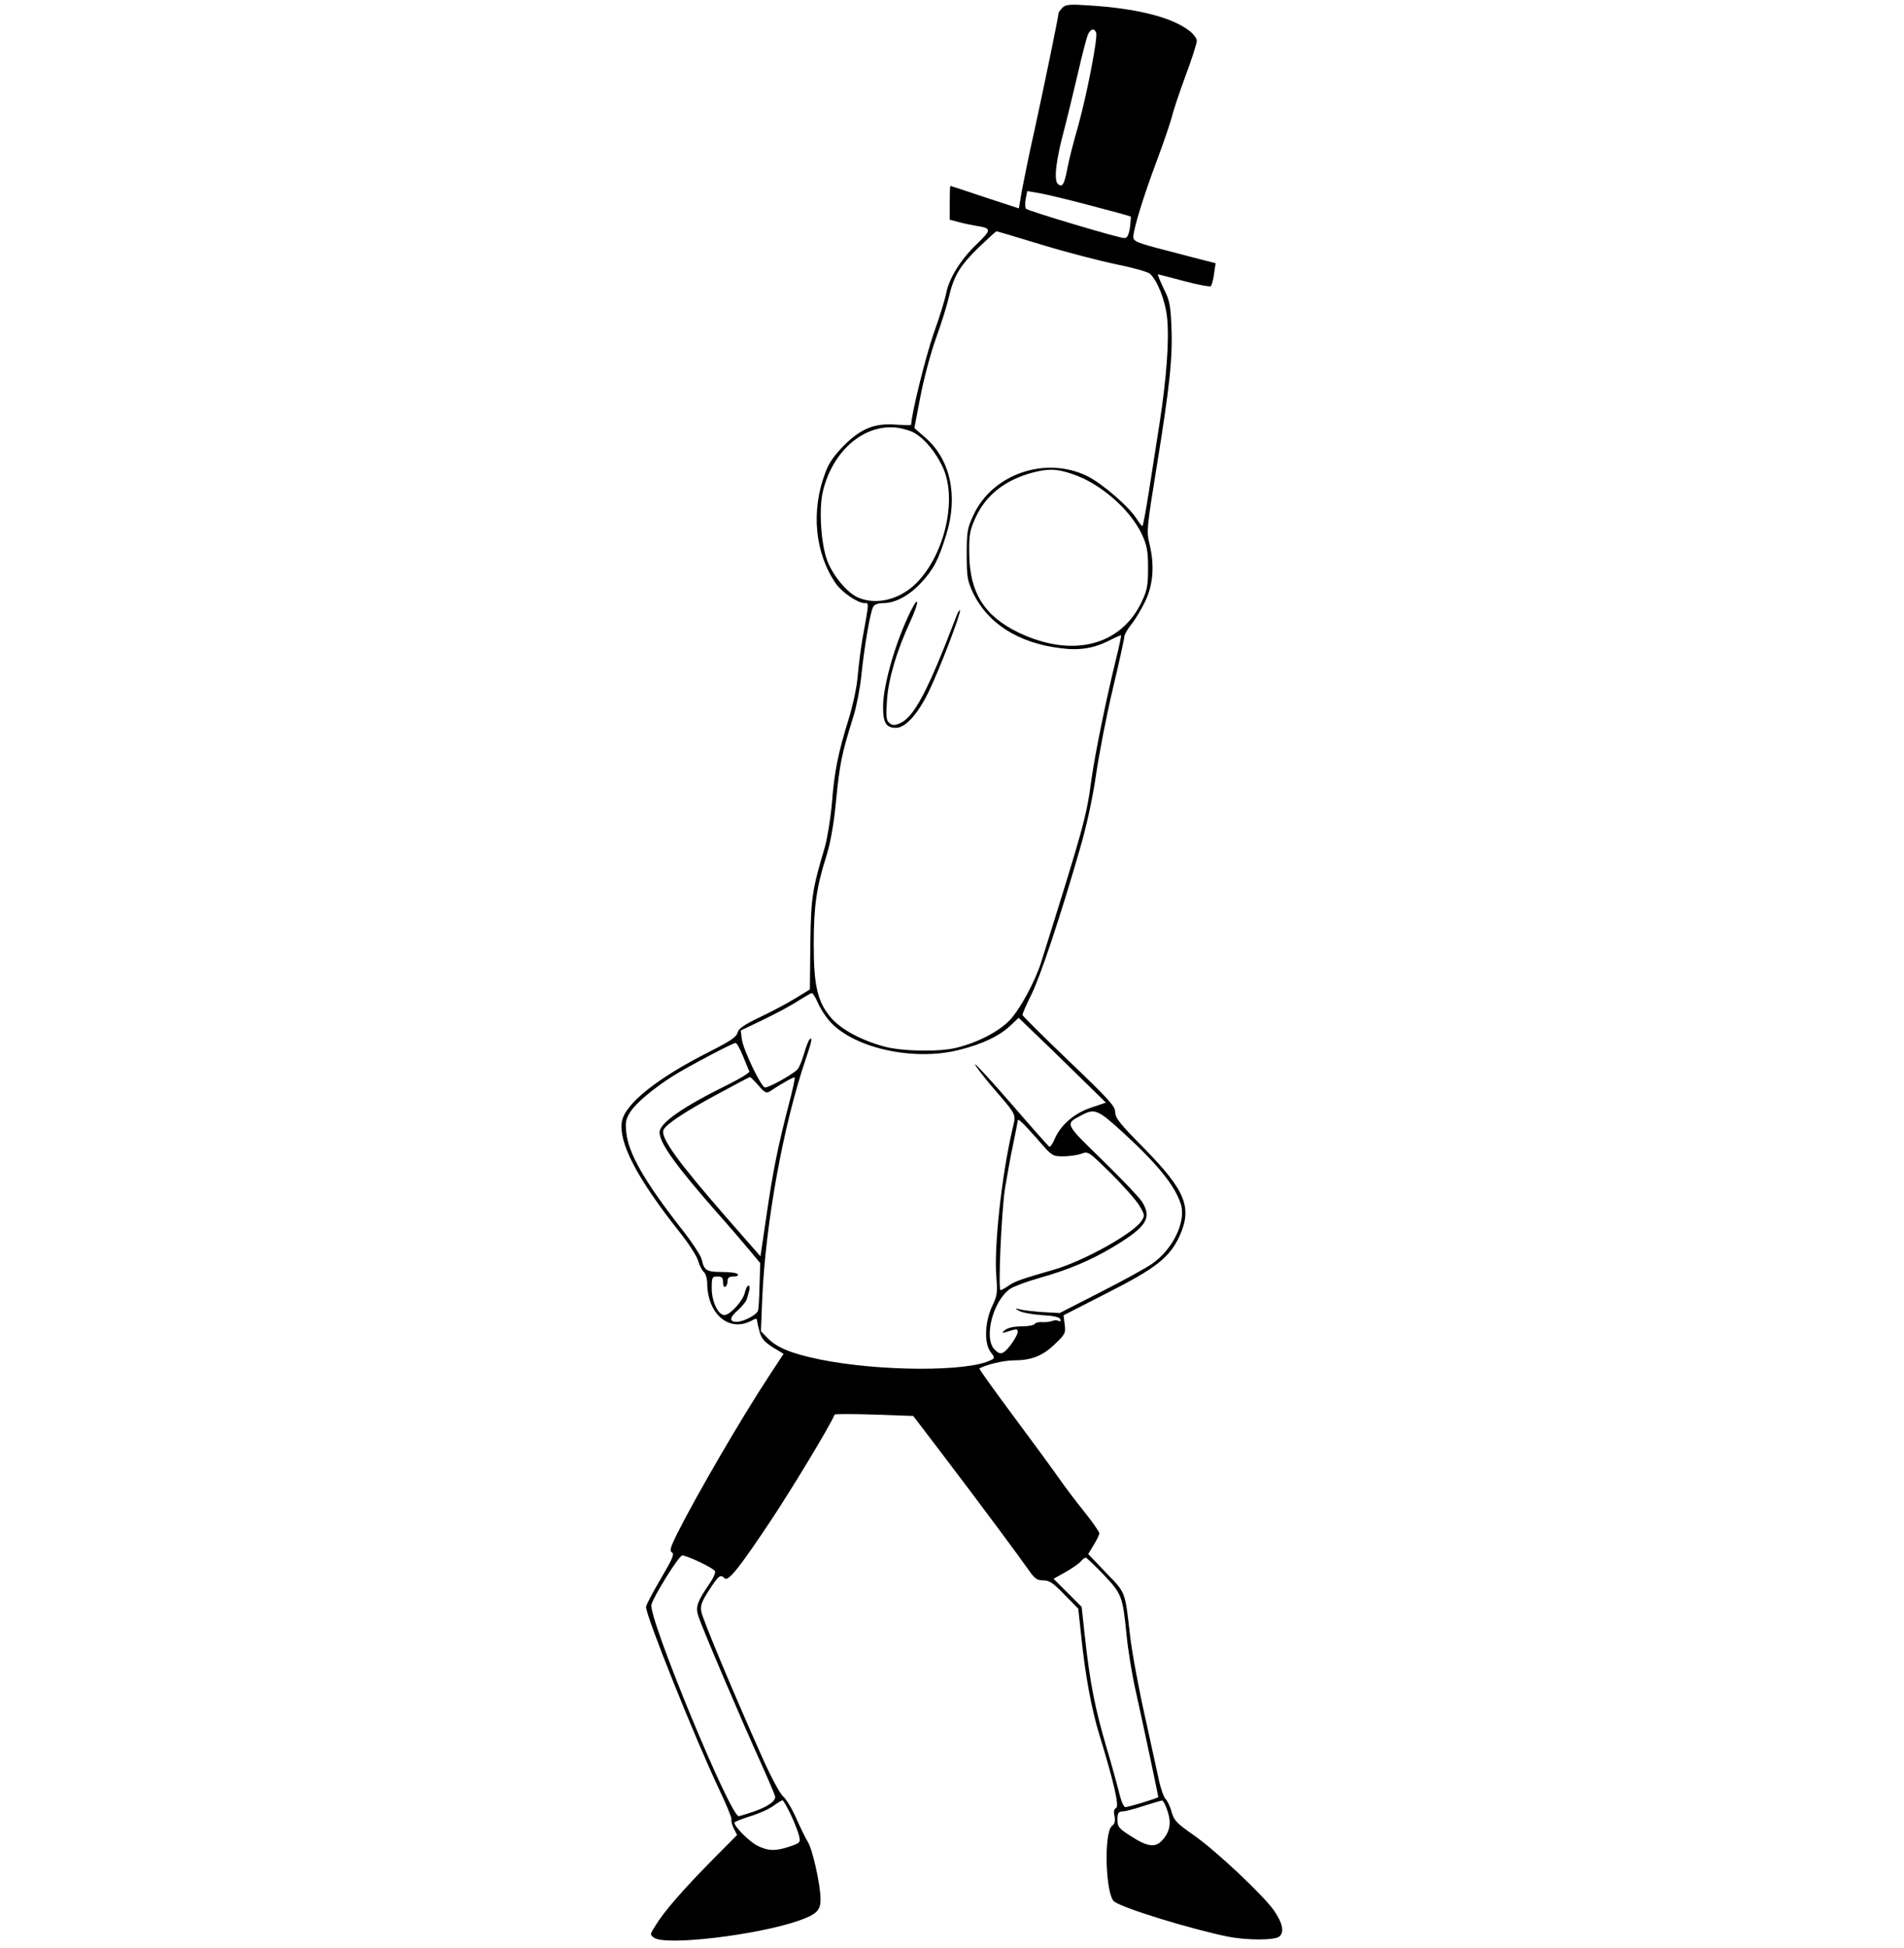<?xml version="1.0" standalone="no"?>
<!DOCTYPE svg PUBLIC "-//W3C//DTD SVG 20010904//EN"
 "http://www.w3.org/TR/2001/REC-SVG-20010904/DTD/svg10.dtd">
<svg version="1.0" xmlns="http://www.w3.org/2000/svg"
 width="840pt" height="859pt" viewBox="0 0 840 859"
 preserveAspectRatio="xMidYMid meet">
<g transform="translate(0,859) scale(0.1,-0.1)"
fill="#000000" stroke="none">
<path d="M4687 8556 c-9 -10 -17 -20 -17 -24 0 -14 -62 -314 -104 -507 -25
-110 -50 -235 -58 -277 l-13 -77 -150 49 c-82 28 -151 50 -152 50 -2 0 -3 -34
-3 -75 l0 -74 38 -10 c20 -6 56 -13 78 -17 70 -11 70 -16 1 -83 -69 -66 -121
-150 -133 -216 -4 -22 -28 -101 -55 -176 -36 -103 -99 -359 -99 -402 0 -3 -29
-2 -64 0 -96 8 -156 -16 -232 -91 -44 -45 -67 -77 -83 -121 -64 -168 -46 -354
46 -488 28 -40 97 -87 128 -87 19 0 20 8 -10 -157 -8 -46 -17 -120 -21 -165
-4 -49 -21 -128 -41 -193 -46 -149 -62 -227 -73 -370 -6 -67 -20 -152 -31
-191 -56 -189 -61 -221 -64 -428 l-2 -200 -64 -39 c-35 -22 -106 -59 -156 -83
-71 -34 -94 -50 -99 -68 -4 -19 -32 -38 -127 -86 -227 -115 -368 -227 -383
-305 -17 -92 66 -252 255 -490 39 -49 76 -106 81 -126 6 -20 17 -42 25 -49 8
-7 15 -29 15 -49 1 -136 95 -217 193 -167 19 11 27 12 27 3 0 -7 5 -29 11 -50
8 -30 21 -45 58 -69 l48 -29 -67 -102 c-120 -183 -316 -519 -404 -694 -29 -59
-33 -74 -21 -80 11 -7 1 -30 -51 -118 -35 -60 -64 -115 -64 -122 0 -41 214
-574 319 -797 34 -71 60 -134 58 -140 -2 -6 2 -24 10 -40 l15 -29 -115 -116
c-124 -126 -209 -223 -246 -285 -24 -37 -24 -39 -6 -52 51 -37 454 11 639 75
79 28 96 45 96 95 0 62 -36 224 -57 254 -9 15 -32 61 -50 102 -18 41 -44 85
-58 97 -14 12 -53 85 -89 165 -131 293 -267 619 -272 650 -5 27 2 45 35 96 42
64 49 70 68 51 16 -16 67 49 208 261 95 144 259 415 277 461 2 3 80 3 175 0
l172 -6 122 -160 c172 -226 348 -463 386 -518 28 -40 38 -47 66 -47 27 0 43
-11 93 -63 l61 -62 13 -120 c17 -168 45 -323 81 -439 63 -206 88 -314 73 -320
-9 -4 -12 -15 -7 -36 4 -23 1 -34 -11 -43 -37 -27 -29 -306 10 -334 41 -30
331 -119 499 -154 87 -17 208 -17 229 0 23 19 15 59 -23 114 -45 66 -257 265
-353 332 -76 53 -88 65 -99 103 -6 24 -19 50 -27 58 -8 8 -20 43 -28 77 -7 34
-36 164 -63 288 -28 125 -58 287 -66 360 -22 192 -18 183 -106 273 l-78 82 24
40 c13 21 25 45 25 51 0 7 -30 50 -66 95 -37 46 -87 112 -112 148 -25 36 -115
159 -200 273 -85 114 -153 209 -151 211 21 15 106 36 148 36 81 0 130 19 185
72 46 44 48 49 43 87 l-5 40 188 96 c221 112 281 159 325 256 55 124 25 198
-157 384 -107 108 -128 134 -128 160 0 26 -27 56 -204 225 -112 107 -204 199
-205 203 -1 5 17 46 39 90 41 83 130 351 214 642 30 103 55 218 71 325 13 91
46 262 74 380 28 118 51 222 51 231 0 9 14 34 31 55 18 22 45 68 62 103 35 75
41 158 18 253 -13 54 -12 69 32 340 57 351 71 479 65 618 -4 96 -8 116 -35
169 -16 34 -27 61 -24 61 3 0 55 -14 116 -30 60 -16 113 -26 117 -22 4 4 11
29 14 54 l7 47 -39 10 c-22 5 -103 27 -181 47 -128 33 -143 40 -143 59 0 33
44 178 105 340 31 83 60 169 66 193 5 23 32 103 59 177 28 74 50 144 50 155 0
10 -15 31 -34 45 -77 59 -231 98 -441 111 -87 6 -103 4 -118 -10z m149 -110
c8 -22 -41 -274 -80 -414 -20 -68 -41 -151 -47 -185 -14 -72 -23 -87 -43 -67
-17 19 -7 106 30 242 13 51 40 161 59 243 19 83 39 160 45 173 11 25 28 29 36
8z m-30 -761 c99 -26 180 -48 182 -50 2 -2 0 -24 -3 -49 -6 -35 -12 -46 -25
-46 -24 0 -423 119 -433 129 -5 5 -5 24 -2 43 l7 35 48 -8 c26 -4 128 -28 226
-54z m-208 -175 c108 -33 256 -71 327 -86 72 -14 138 -33 148 -41 33 -30 68
-118 76 -194 10 -96 -2 -263 -33 -464 -14 -88 -35 -226 -48 -307 -13 -82 -25
-148 -28 -148 -3 0 -13 13 -23 28 -30 52 -153 159 -220 192 -184 90 -419 10
-503 -173 -26 -56 -29 -72 -29 -172 0 -98 3 -116 26 -166 65 -138 200 -225
389 -248 82 -11 147 0 214 34 27 14 50 24 52 23 1 -2 -8 -48 -22 -103 -46
-189 -93 -420 -109 -534 -22 -165 -34 -207 -222 -806 -26 -82 -91 -203 -136
-252 -46 -50 -142 -101 -237 -124 -75 -19 -240 -16 -318 5 -100 27 -188 74
-233 124 -62 71 -79 142 -79 327 0 166 12 252 55 387 17 53 32 134 41 222 19
194 26 226 79 396 13 41 29 122 35 180 13 127 39 279 52 303 6 11 21 17 45 17
52 0 114 33 166 89 55 59 77 100 112 214 53 170 18 332 -94 428 l-47 41 27
141 c15 78 46 194 69 257 23 63 48 144 56 179 22 94 48 138 131 219 41 39 77
72 79 72 3 0 94 -27 202 -60z m-561 -831 c46 -28 92 -85 122 -149 68 -145 5
-402 -128 -523 -72 -64 -168 -85 -244 -53 -48 20 -111 95 -137 162 -28 74 -38
227 -20 305 42 179 180 299 325 283 27 -3 64 -14 82 -25z m695 -180 c123 -41
254 -156 306 -266 22 -49 27 -72 27 -148 0 -77 -4 -98 -27 -147 -92 -197 -308
-251 -544 -138 -152 73 -217 178 -218 350 -1 84 3 102 28 157 45 99 129 165
249 198 73 19 108 18 179 -6z m-1124 -2331 c10 -24 32 -58 48 -77 102 -122
371 -183 574 -132 104 26 178 61 227 107 l37 35 55 -53 c31 -29 118 -113 193
-187 l137 -134 -65 -22 c-74 -25 -132 -74 -160 -136 -9 -22 -20 -38 -24 -37
-4 2 -78 85 -165 186 -87 100 -160 180 -163 178 -2 -3 29 -44 69 -92 121 -141
112 -123 95 -197 -48 -208 -82 -524 -70 -654 5 -63 3 -78 -17 -120 -34 -69
-38 -165 -10 -204 20 -26 20 -29 4 -37 -100 -53 -493 -51 -755 2 -127 26 -192
53 -233 96 l-28 29 6 149 c15 331 93 761 192 1052 27 78 31 100 16 85 -5 -6
-16 -35 -25 -66 -9 -31 -22 -62 -31 -69 -35 -29 -130 -80 -141 -76 -19 7 -95
167 -101 212 l-5 39 102 49 c56 27 125 64 153 83 29 18 55 33 59 33 4 0 16
-19 26 -42z m-330 -236 c13 -31 25 -62 28 -67 2 -6 -40 -32 -93 -58 -201 -99
-303 -170 -303 -211 0 -47 68 -143 255 -356 56 -63 121 -139 145 -168 l44 -53
-3 -97 c-1 -53 -4 -104 -7 -113 -5 -18 -65 -49 -94 -49 -33 0 -32 19 4 50 19
17 38 40 41 51 3 10 8 28 11 39 3 11 1 20 -4 20 -5 0 -12 -14 -16 -31 -7 -35
-65 -99 -90 -99 -28 0 -56 60 -56 118 0 49 2 52 25 52 20 0 25 -5 25 -26 0
-14 4 -23 10 -19 6 3 10 15 10 26 0 14 7 19 26 19 14 0 23 4 19 10 -3 6 -35
10 -69 10 -69 0 -80 7 -90 55 -4 17 -45 80 -93 140 -160 205 -231 329 -240
421 -5 46 -2 59 20 93 26 39 102 102 187 156 60 38 262 145 275 145 6 0 20
-26 33 -58z m68 -129 c28 -33 35 -36 51 -26 54 36 105 64 109 61 2 -3 -9 -56
-26 -119 -49 -189 -70 -295 -98 -487 l-27 -183 -149 170 c-217 249 -292 353
-279 387 9 24 93 80 238 158 77 42 142 76 144 76 2 0 19 -17 37 -37z m1613
-212 c151 -139 225 -231 251 -313 23 -76 -35 -197 -126 -261 -25 -18 -127 -74
-227 -125 l-182 -93 -75 4 c-41 3 -86 8 -100 12 -23 6 -24 6 -5 -6 11 -7 56
-16 99 -19 55 -3 81 -9 84 -19 3 -9 0 -11 -7 -7 -7 4 -20 4 -29 0 -9 -4 -29
-6 -44 -5 -14 1 -29 -2 -33 -8 -3 -6 -30 -11 -59 -11 -33 0 -59 -6 -72 -16
-19 -16 -17 -16 34 0 16 5 22 3 22 -7 0 -18 -40 -77 -62 -91 -14 -8 -22 -6
-40 12 -50 50 -7 216 69 268 17 11 76 33 130 48 127 36 223 76 325 137 146 88
171 126 127 198 -11 18 -90 101 -175 184 -168 163 -166 160 -95 197 61 33 73
28 190 -79z m-384 -23 c66 -77 68 -78 115 -78 26 0 62 5 79 11 33 12 33 11
133 -87 55 -55 111 -118 125 -142 24 -40 24 -44 9 -67 -36 -55 -255 -177 -387
-215 -146 -42 -174 -52 -200 -71 -15 -10 -30 -19 -35 -19 -11 0 4 346 20 450
9 52 24 139 36 194 11 54 20 100 20 103 0 13 23 -9 85 -79z m-1489 -1867 c34
-16 65 -34 68 -40 4 -6 -6 -30 -22 -53 -57 -83 -64 -105 -51 -146 16 -50 192
-463 273 -641 36 -80 66 -150 66 -156 0 -21 -35 -44 -95 -65 -32 -11 -62 -20
-66 -20 -38 0 -400 877 -385 933 10 38 122 217 136 217 8 0 43 -13 76 -29z
m1782 -55 c81 -85 85 -96 102 -266 6 -63 24 -176 41 -250 31 -139 99 -459 99
-466 0 -4 -129 -44 -145 -44 -8 0 -20 29 -30 73 -10 39 -33 122 -51 182 -53
179 -75 290 -98 499 l-14 129 -62 62 -62 62 54 30 c30 17 60 38 67 47 7 9 17
16 21 16 4 0 39 -34 78 -74z m-1378 -1062 c17 -36 33 -78 36 -94 6 -25 3 -29
-42 -44 -62 -21 -96 -20 -143 4 -35 17 -101 84 -101 101 0 4 30 16 68 28 37
11 83 31 102 45 19 14 38 25 42 26 4 0 21 -30 38 -66z m1661 18 c18 -53 10
-92 -24 -129 -30 -33 -65 -28 -135 17 -57 36 -62 43 -62 75 0 29 4 35 23 36
12 0 54 11 92 24 39 12 75 23 81 24 5 1 17 -20 25 -47z"/>
<path d="M4018 5895 c-64 -128 -120 -319 -122 -416 -1 -76 12 -99 57 -99 42 0
97 61 146 163 47 97 143 348 136 355 -2 3 -9 -8 -15 -24 -127 -333 -188 -448
-250 -474 -24 -10 -33 -10 -46 1 -14 11 -16 28 -11 99 6 94 42 217 102 347 40
86 42 126 3 48z"/>
</g>
</svg>
